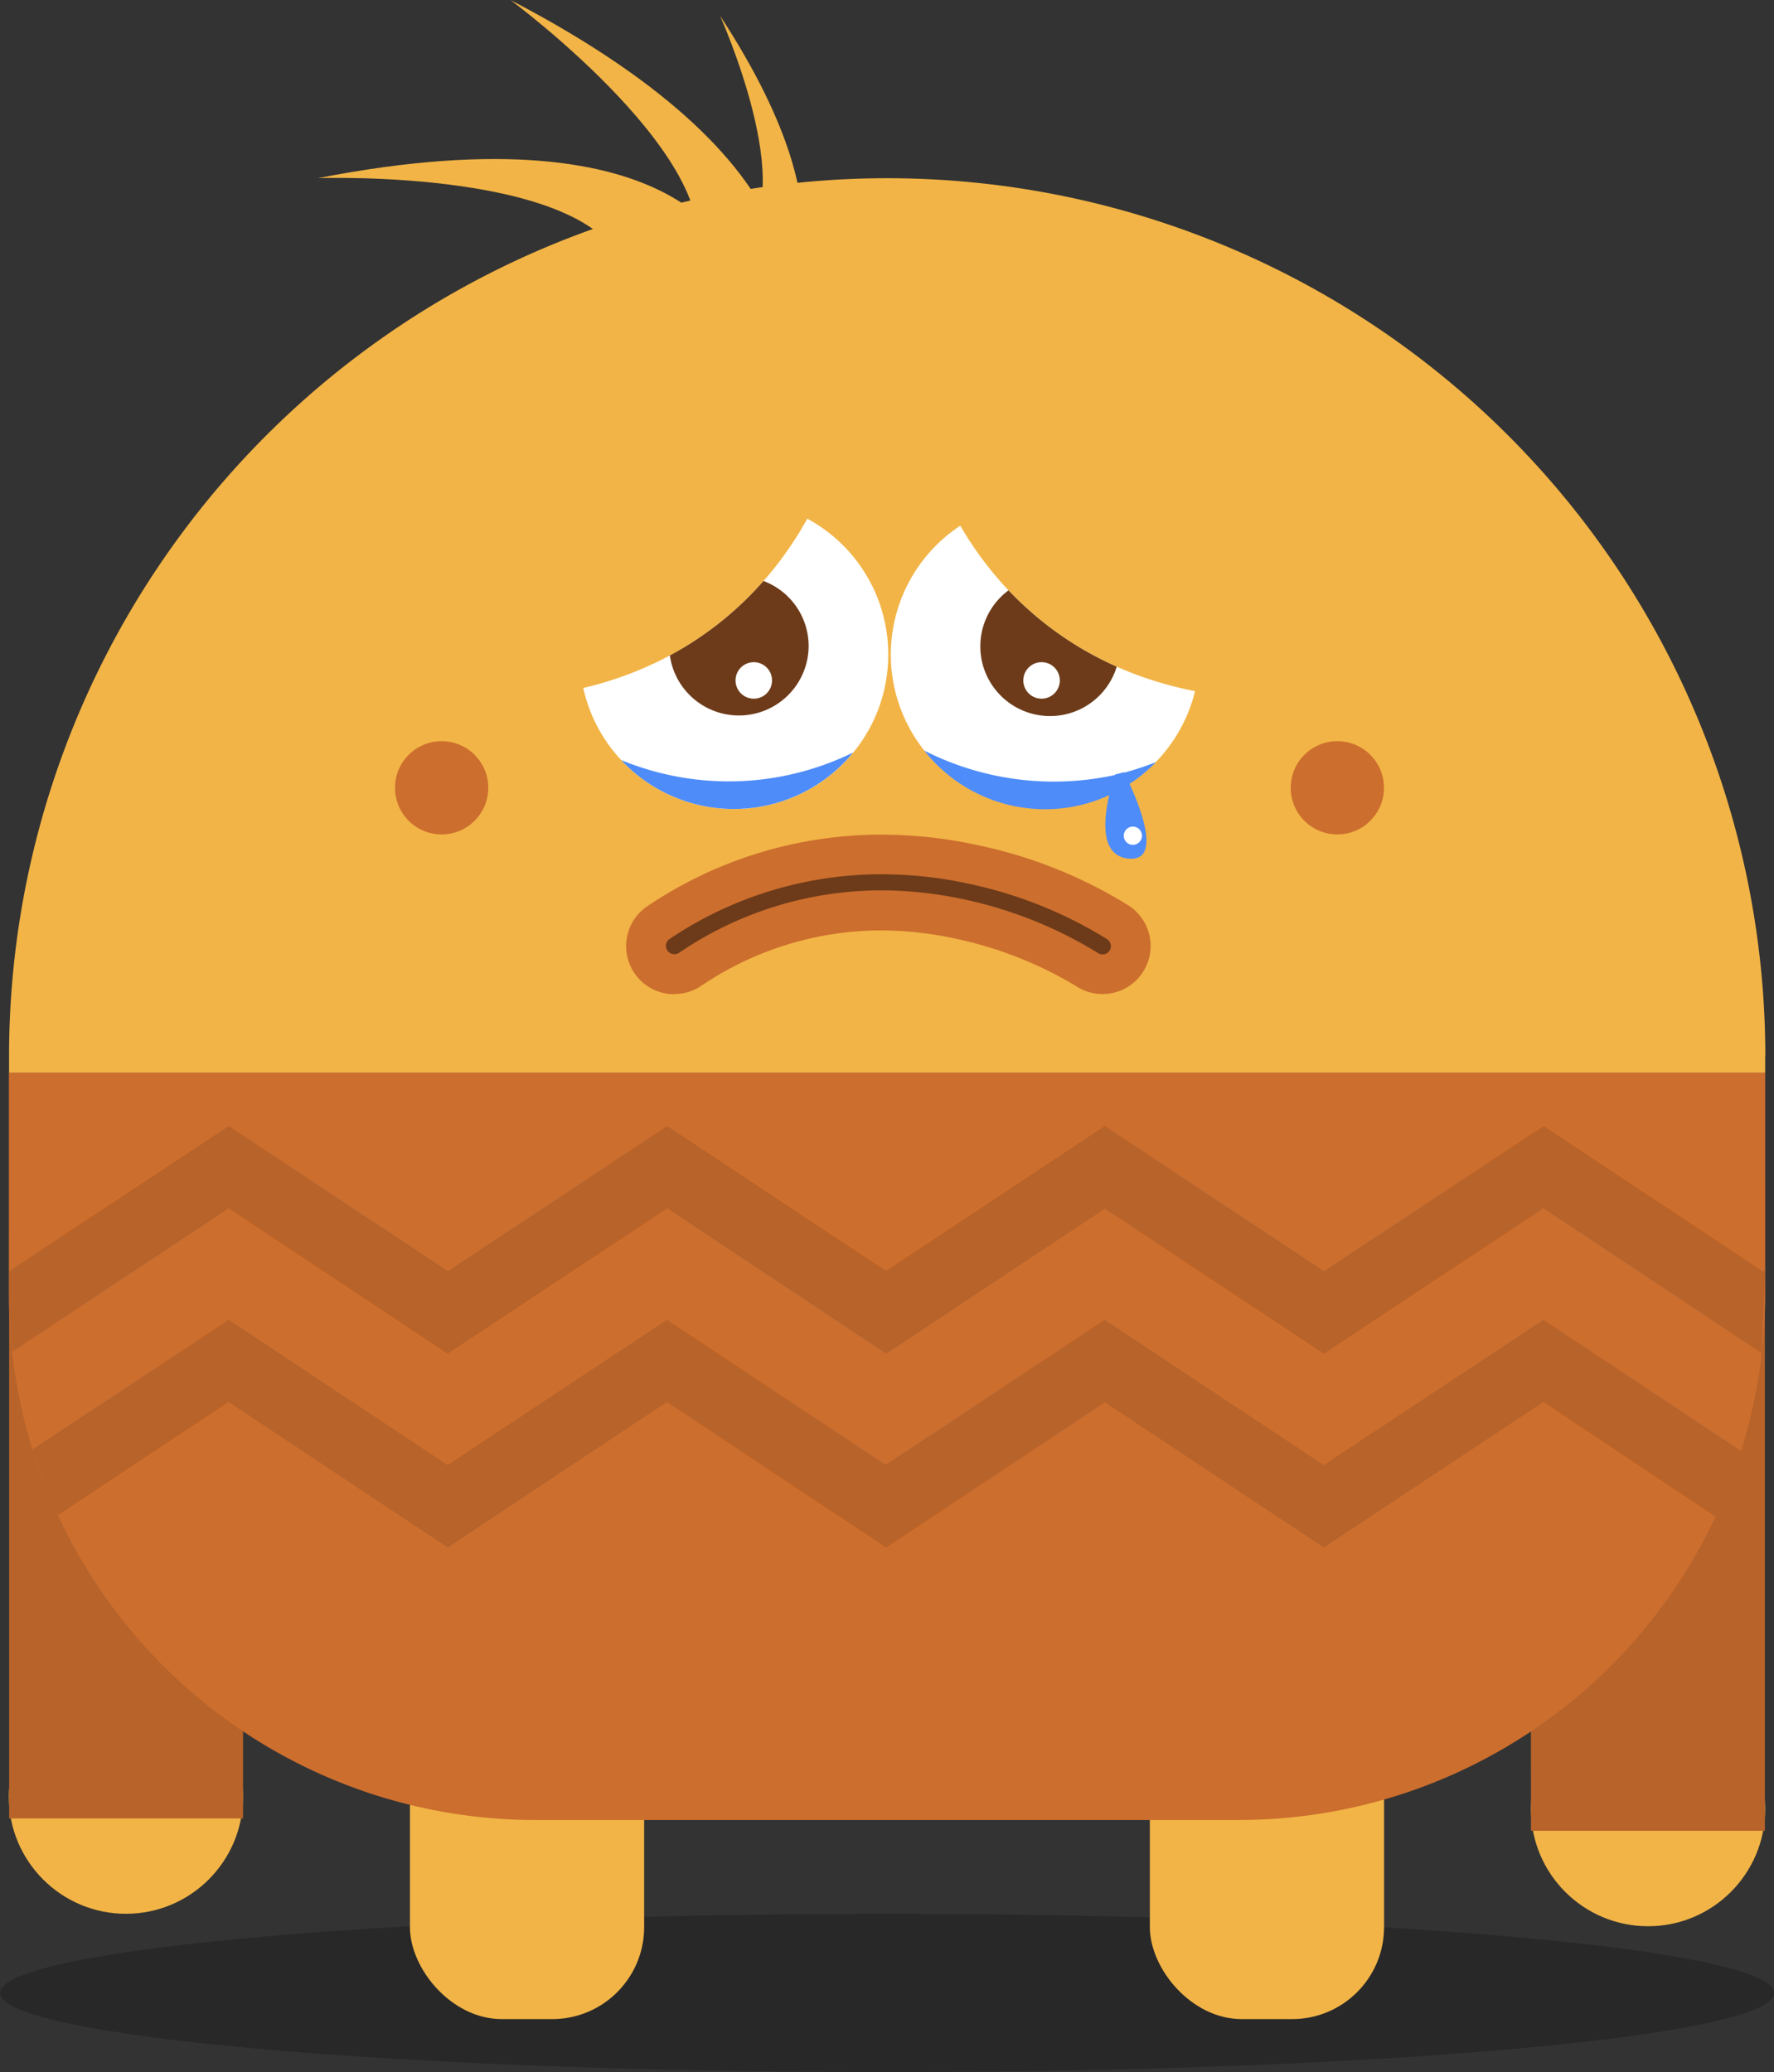<svg xmlns="http://www.w3.org/2000/svg" viewBox="0 0 235.11 274.61"><rect x="0" y="0" width="235.11" height="274.61" fill="#333333" stroke="none"/><defs><style>.cls-1{opacity:0.22;}.cls-2{fill:#f2b446;}.cls-3{fill:#b7632a;}.cls-4{fill:#cc6e2e;}.cls-5{fill:#6d3b19;}.cls-6{fill:#fff;}.cls-7{fill:#4e8cf9;}</style></defs><g id="Camada_2" data-name="Camada 2"><g id="Layer_1" data-name="Layer 1"><ellipse class="cls-1" cx="117.56" cy="264.13" rx="117.56" ry="10.49"/><path class="cls-2" d="M233.94,140c0,.73,0,1.45,0,2.18H1.2c0-.73,0-1.45,0-2.18a116.38,116.38,0,0,1,232.76,0Z"/><circle class="cls-2" cx="16.69" cy="238.12" r="15.52"/><path class="cls-3" d="M32.21,241h-31V162.65c0-2.59,2.42-4.72,5.38-4.72L26.83,177c3,0,5.38,2.13,5.38,4.72Z"/><circle class="cls-2" cx="218.42" cy="239.77" r="15.52"/><path class="cls-3" d="M202.9,242.64h31V156.51a5.3,5.3,0,0,0-5.38-5.18l-20.28,21a5.3,5.3,0,0,0-5.38,5.18Z"/><rect class="cls-2" x="54.33" y="208.5" width="31.04" height="59.1" rx="12.19"/><rect class="cls-2" x="152.39" y="208.5" width="31.04" height="59.1" rx="12.19"/><path class="cls-4" d="M233.94,142.17v29.19a70.1,70.1,0,0,1-.45,8,69.36,69.36,0,0,1-2.74,12.94,69.76,69.76,0,0,1-66.64,48.91H71A69.75,69.75,0,0,1,7.67,200.8a68.24,68.24,0,0,1-3.37-8.71,69.6,69.6,0,0,1-3.12-20.73V142.17Z"/><path class="cls-2" d="M42.14,23.61S79.24,22.29,83,36.16l14.3-1.33S91.33,14,42.14,23.61Z"/><path class="cls-2" d="M67.65,0S97.51,22.07,91.79,35.25l12,7.87S112.11,23.14,67.65,0Z"/><path class="cls-2" d="M95.42,2.07s10.73,23.87,2.67,30l4.67,9S114.75,31.63,95.42,2.07Z"/><path class="cls-3" d="M233.49,179.34l-28.93-19.21-29.12,19.28-29-19.23-29,19.23-29-19.28L59.32,179.41l-29-19.28-28.67,19a71.09,71.09,0,0,1-.42-7.76v-2.91l29.09-19.22,29.05,19.24,29.05-19.24,29,19.21,29-19.21,29.05,19.24,29.12-19.24,29,19.24.34-.23Z"/><path class="cls-3" d="M204.56,174.93l-29.12,19.24-29.05-19.24-29,19.22-29-19.22L59.32,194.17l-29-19.24-26,17.16a68.24,68.24,0,0,0,3.37,8.71l22.6-15,29.05,19.29,29.05-19.29,29.05,19.29,29-19.24,29,19.24,29.12-19.29L227.37,201a70.27,70.27,0,0,0,3.38-8.7Z"/><path class="cls-5" d="M116.86,113.23a57,57,0,0,1,12.4,1.39,60,60,0,0,1,18.92,7.64,3.74,3.74,0,0,1-4.16,6.21,54.29,54.29,0,0,0-16.46-6.57,50.31,50.31,0,0,0-10.89-1.23,45.16,45.16,0,0,0-25.25,7.81,3.81,3.81,0,0,1-2.07.62,3.74,3.74,0,0,1-2.06-6.86A52.76,52.76,0,0,1,116.86,113.23Z"/><path class="cls-4" d="M89.35,126.46a1.09,1.09,0,0,1-.91-.49,1.1,1.1,0,0,1,.31-1.53,50.22,50.22,0,0,1,28.11-8.57,54.51,54.51,0,0,1,11.83,1.32,57.23,57.23,0,0,1,18,7.26,1.1,1.1,0,1,1-1.23,1.82,56.23,56.23,0,0,0-17.35-7A53.06,53.06,0,0,0,116.67,118,47.66,47.66,0,0,0,90,126.28a1.14,1.14,0,0,1-.61.18m0,5.28h0a6.35,6.35,0,0,0,3.51-1.06,42.58,42.58,0,0,1,23.8-7.37A47.56,47.56,0,0,1,127,124.48a51.93,51.93,0,0,1,15.58,6.19,6.37,6.37,0,0,0,7.08-10.6,61.59,61.59,0,0,0-19.82-8,59.69,59.69,0,0,0-13-1.45,55.39,55.39,0,0,0-31,9.45,6.38,6.38,0,0,0,3.52,11.7Z"/><path class="cls-6" d="M117.72,86.75A20.45,20.45,0,0,1,77.3,91.18a47.21,47.21,0,0,0,11.48-4.31A44.38,44.38,0,0,0,101.19,77a46.56,46.56,0,0,0,5.8-8.26A20.45,20.45,0,0,1,117.72,86.75Z"/><path class="cls-5" d="M107.17,85.65a9.24,9.24,0,0,1-18.39,1.22A44.38,44.38,0,0,0,101.19,77,9.23,9.23,0,0,1,107.17,85.65Z"/><path class="cls-6" d="M148,88.36a44.62,44.62,0,0,1-14.34-10.12,46.1,46.1,0,0,1-6.39-8.57,20.46,20.46,0,0,0-4.82,29.75h0a20.46,20.46,0,0,0,35.93-7.82A49.12,49.12,0,0,1,148,88.36Z"/><path class="cls-5" d="M148,88.36a9.24,9.24,0,1,1-14.34-10.12A44.62,44.62,0,0,0,148,88.36Z"/><circle class="cls-4" cx="58.53" cy="104.41" r="6.18"/><circle class="cls-4" cx="177.24" cy="104.41" r="6.18"/><circle class="cls-6" cx="138.04" cy="90.18" r="2.42"/><circle class="cls-6" cx="99.9" cy="90.18" r="2.42"/><path class="cls-7" d="M153.2,101a19.91,19.91,0,0,1-3.51,2.9,17,17,0,0,1-2.67,1.48,20.17,20.17,0,0,1-8.54,1.87,20.39,20.39,0,0,1-16-7.78,37.92,37.92,0,0,0,25.34,3.23c.4-.09.8-.2,1.2-.31A36,36,0,0,0,153.2,101Z"/><path class="cls-7" d="M113.07,99.73a20.44,20.44,0,0,1-30.75,1A37.41,37.41,0,0,0,113.07,99.73Z"/><path class="cls-7" d="M149.54,113.79c-3.65-.36-3.35-4.9-2.52-8.46.23-1,.51-2,.75-2.68.4-.09.8-.2,1.2-.31.21.43.46.94.72,1.51C151.45,107.72,153.8,114.22,149.54,113.79Z"/><circle class="cls-6" cx="150.14" cy="110.76" r="1.21"/></g></g></svg>